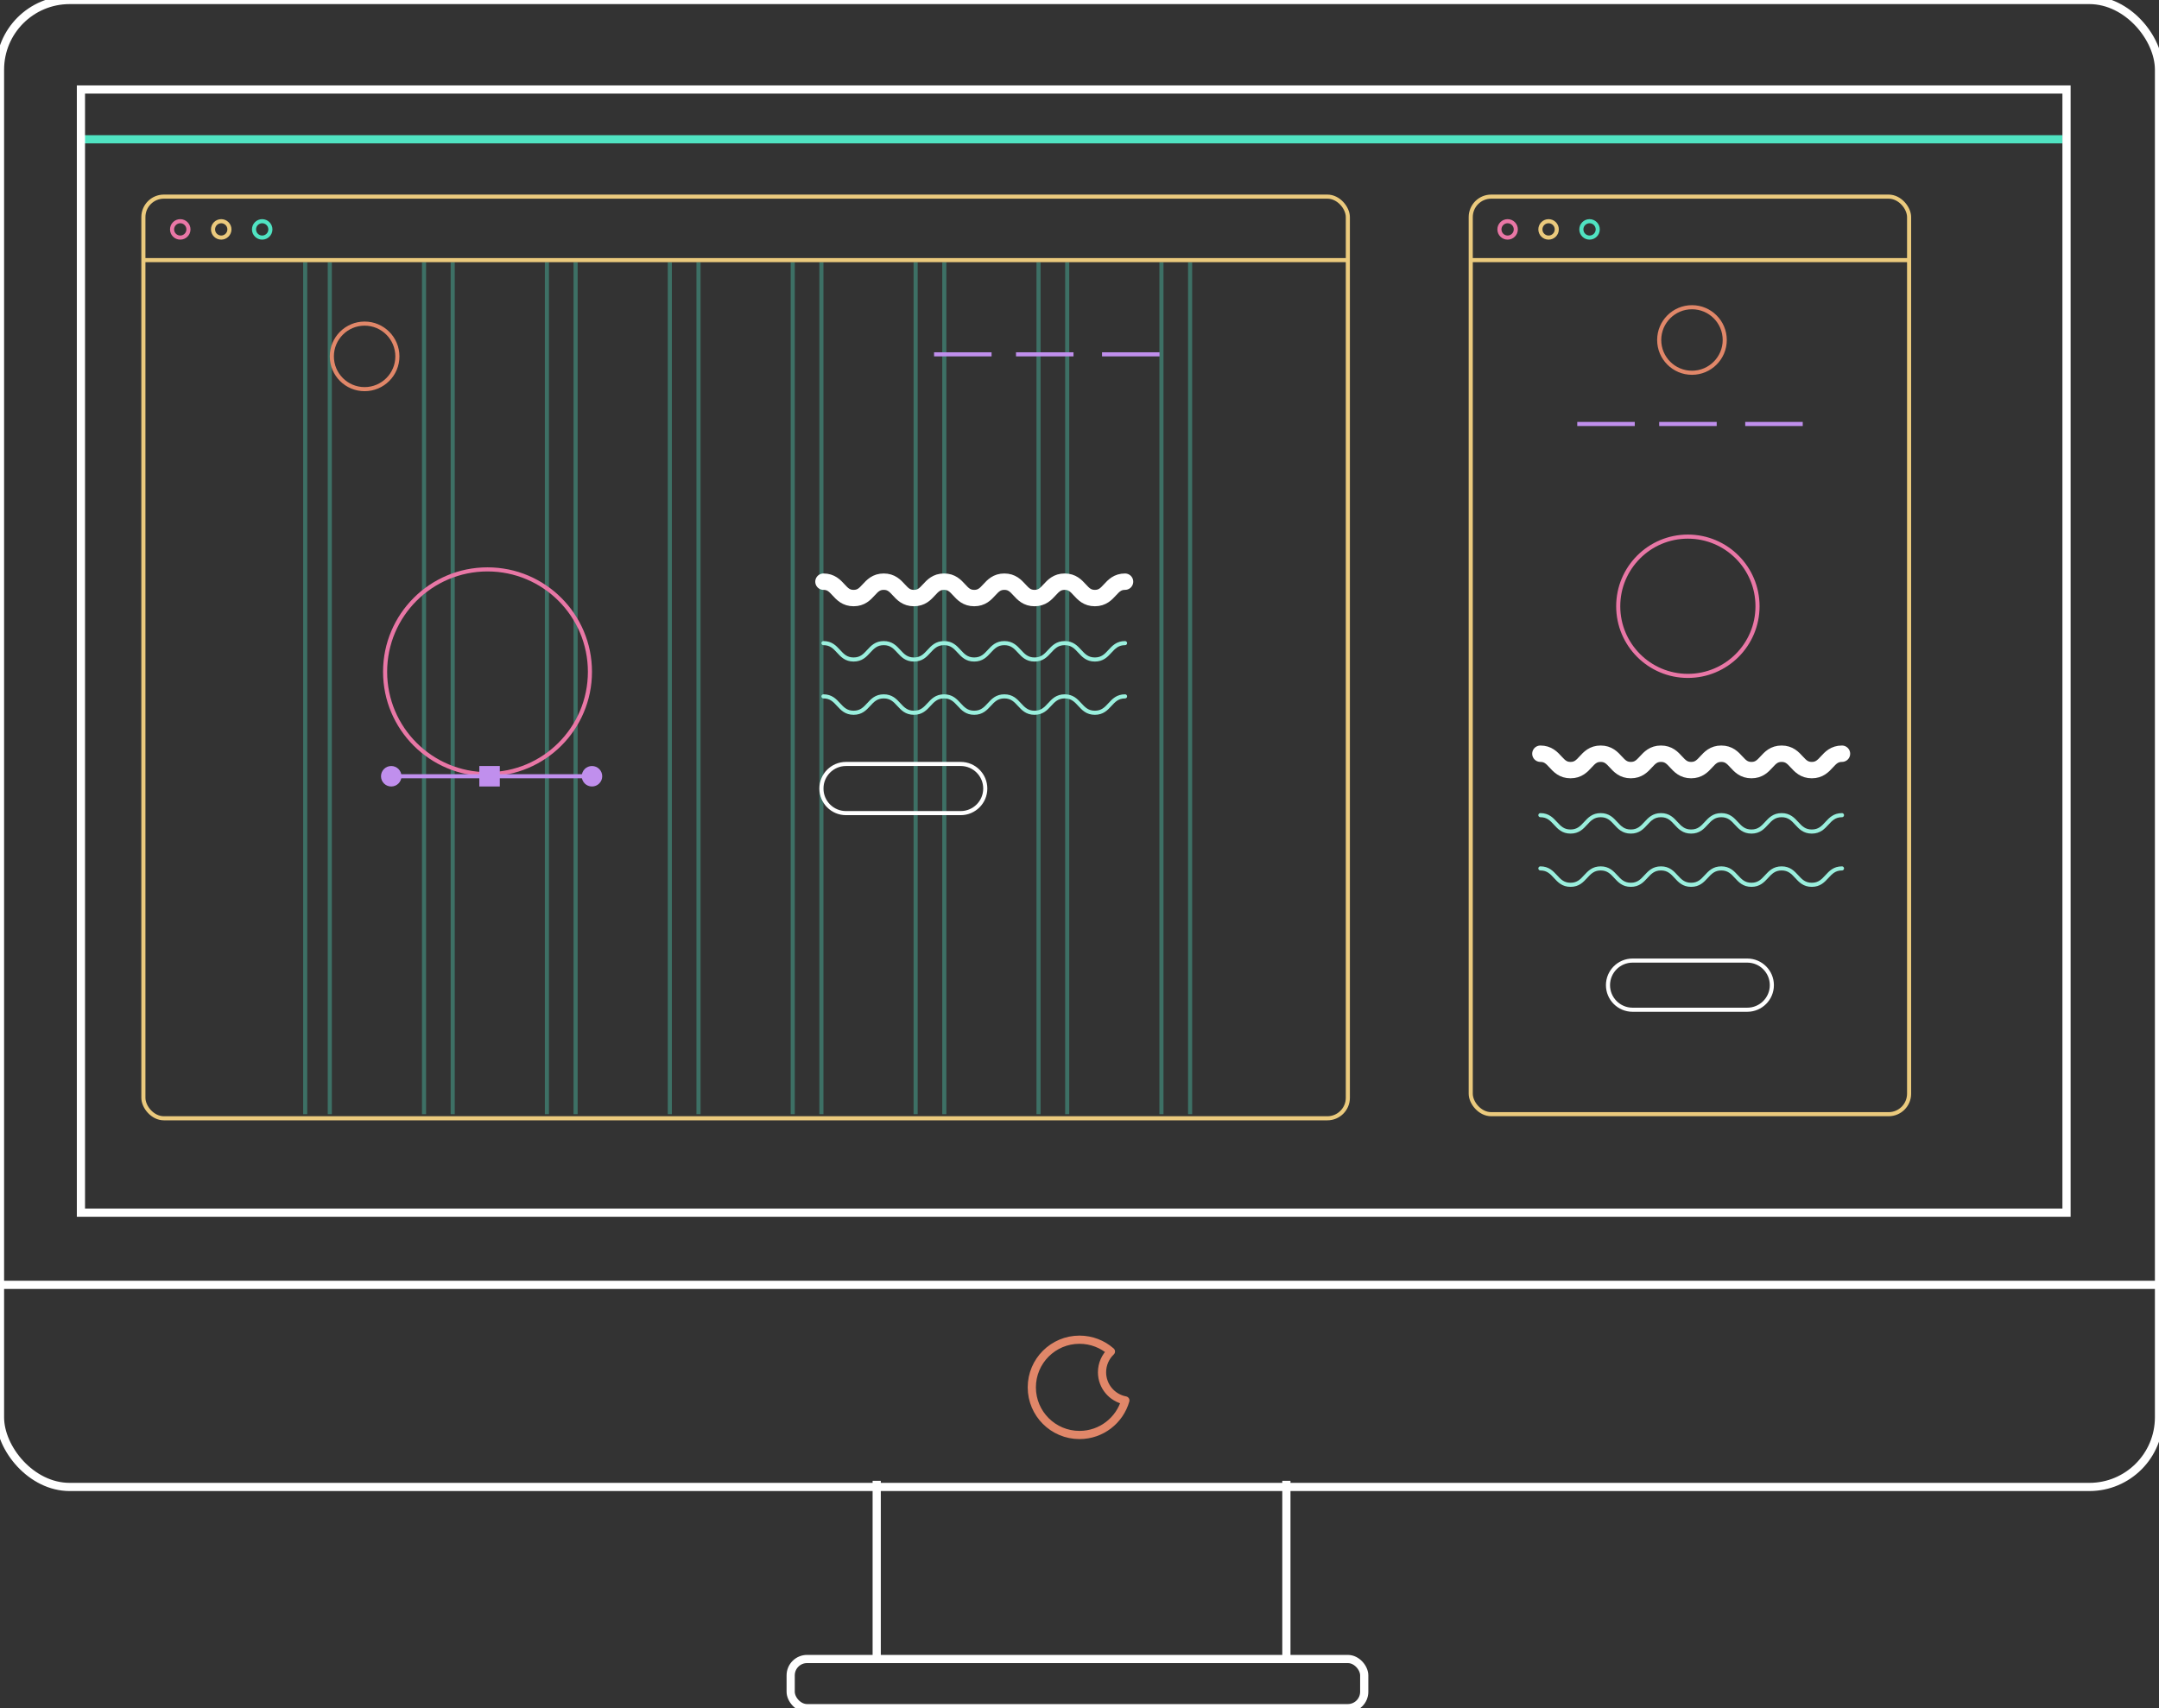 <?xml version="1.0" encoding="UTF-8" standalone="no"?>
<svg width="527px" height="417px" viewBox="0 0 527 417" version="1.1" xmlns="http://www.w3.org/2000/svg" xmlns:xlink="http://www.w3.org/1999/xlink">
    <rect x="0" y="0" width="527" height="417" fill="#333333" stroke="none"/>
    <!-- Generator: Sketch 3.6.1 (26313) - http://www.bohemiancoding.com/sketch -->
    <title>iMac</title>
    <desc>Created with Sketch.</desc>
    <defs></defs>
    <g id="Page-1" stroke="none" stroke-width="1" fill="none" fill-rule="evenodd">
        <g id="Artboard-1-Copy-2" transform="translate(-813, -1565)">
            <g id="UI" transform="translate(-23, 1533)">
                <g id="iMac" transform="translate(836, 32)">
                    <g id="Body" stroke-width="2">
                        <g id="Base" transform="translate(193, 362)" stroke="#FFFFFF">
                            <path d="M21,0.5 L21,42.5" id="Line" stroke-linecap="square"></path>
                            <rect id="Rectangle-16" x="0" y="43" width="140" height="12" rx="4"></rect>
                            <path d="M121,0.5 L121,42.5" id="Line-Copy-10" stroke-linecap="square"></path>
                        </g>
                        <g id="Screen">
                            <path d="M21.5,34 L502.5,34" id="Line" stroke="#50E3C2" stroke-linecap="square"></path>
                            <rect id="Rectangle-12" stroke="#FFFFFF" x="0" y="0" width="527" height="363" rx="17"></rect>
                            <path d="M1.411,313.66 L525.589,313.66" id="Line" stroke="#FFFFFF" stroke-linecap="square"></path>
                            <rect id="Rectangle-13" stroke="#FFFFFF" x="19.754" y="21.85" width="484.671" height="274.188"></rect>
                            <path d="M274.695,341.879 C273.306,346.748 268.819,350.313 263.5,350.313 C257.071,350.313 251.859,345.106 251.859,338.683 C251.859,332.259 257.071,327.052 263.5,327.052 C266.438,327.052 269.121,328.14 271.17,329.934 C269.833,331.208 269,333.007 269,335 C269,338.42 271.453,341.267 274.695,341.879 Z" id="Combined-Shape" stroke="#E18769" stroke-linecap="round" stroke-linejoin="round"></path>
                        </g>
                    </g>
                    <g id="Large-window" transform="translate(35, 48)">
                        <g id="Grid" opacity="0.35" transform="translate(38, 16)" stroke-linecap="square" stroke="#50E3C2">
                            <g id="Group-8">
                                <path d="M1.5,0.5 L1.5,207.5" id="Line"></path>
                                <path d="M7.5,0.5 L7.5,207.5" id="Line-Copy-14"></path>
                            </g>
                            <g id="Group-4" transform="translate(29, 0)">
                                <path d="M1.5,0.5 L1.5,207.5" id="Line-Copy-15"></path>
                                <path d="M8.5,0.5 L8.5,207.5" id="Line-Copy-16"></path>
                            </g>
                            <g id="Group-4-Copy" transform="translate(59, 0)">
                                <path d="M1.5,0.5 L1.5,207.5" id="Line-Copy-15"></path>
                                <path d="M8.5,0.5 L8.5,207.5" id="Line-Copy-16"></path>
                            </g>
                            <g id="Group-4-Copy-2" transform="translate(89, 0)">
                                <path d="M1.5,0.5 L1.5,207.5" id="Line-Copy-15"></path>
                                <path d="M8.5,0.5 L8.5,207.5" id="Line-Copy-16"></path>
                            </g>
                            <g id="Group-4-Copy-3" transform="translate(119, 0)">
                                <path d="M1.5,0.5 L1.5,207.5" id="Line-Copy-15"></path>
                                <path d="M8.5,0.5 L8.5,207.5" id="Line-Copy-16"></path>
                            </g>
                            <g id="Group-4-Copy-4" transform="translate(149, 0)">
                                <path d="M1.5,0.5 L1.5,207.5" id="Line-Copy-15"></path>
                                <path d="M8.5,0.5 L8.5,207.5" id="Line-Copy-16"></path>
                            </g>
                            <g id="Group-4-Copy-5" transform="translate(179, 0)">
                                <path d="M1.5,0.5 L1.5,207.5" id="Line-Copy-15"></path>
                                <path d="M8.5,0.5 L8.5,207.5" id="Line-Copy-16"></path>
                            </g>
                            <g id="Group-6" transform="translate(209, 0)">
                                <path d="M8.5,0.5 L8.5,207.5" id="Line-Copy-13"></path>
                                <path d="M1.5,0.5 L1.5,207.5" id="Line-Copy-17"></path>
                            </g>
                        </g>
                        <path d="M0.5,15.5 L293.638,15.5" id="Line" stroke="#EBCA7D" stroke-linecap="square"></path>
                        <rect id="Rectangle-14" stroke="#EBCA7D" x="0" y="0" width="294" height="225" rx="5"></rect>
                        <g id="Traffic-Lights" transform="translate(7, 6)">
                            <circle id="Oval-21" stroke="#E977A6" cx="2" cy="2" r="2"></circle>
                            <circle id="Oval-21-Copy" stroke="#EBCA7D" cx="12" cy="2" r="2"></circle>
                            <circle id="Oval-21-Copy-2" stroke="#50E3C2" cx="22" cy="2" r="2"></circle>
                        </g>
                        <g id="Nav" transform="translate(46, 31)">
                            <path d="M147.5,7.5 L160.538,7.5" id="Line" stroke="#C08FED" stroke-linecap="square"></path>
                            <path d="M167.5,7.5 L180.538,7.5" id="Line-Copy-11" stroke="#C08FED" stroke-linecap="square"></path>
                            <path d="M188.5,7.5 L201.538,7.5" id="Line-Copy-12" stroke="#C08FED" stroke-linecap="square"></path>
                            <circle id="Oval-5" stroke="#E18769" cx="8" cy="8" r="8"></circle>
                        </g>
                        <circle id="Oval-28" stroke="#E977A6" cx="84" cy="116" r="25"></circle>
                        <g id="Group-10" transform="translate(165, 94)">
                            <path d="M1,15 C4.681,15 4.681,19 8.361,19 C12.039,19 12.039,15 15.717,15 C19.397,15 19.397,19 23.077,19 C26.757,19 26.757,15 30.436,15 C34.116,15 34.116,19 37.796,19 C41.477,19 41.477,15 45.157,15 C48.839,15 48.839,19 52.521,19 C56.202,19 56.202,15 59.883,15 C63.567,15 63.567,19 67.25,19 C70.933,19 70.933,15 74.617,15" id="Page-1" stroke="#9AEFDD" stroke-linecap="round" stroke-linejoin="round"></path>
                            <path d="M1,0 C4.681,0 4.681,4 8.361,4 C12.039,4 12.039,0 15.717,0 C19.397,0 19.397,4 23.077,4 C26.757,4 26.757,0 30.436,0 C34.116,0 34.116,4 37.796,4 C41.477,4 41.477,0 45.157,0 C48.839,0 48.839,4 52.521,4 C56.202,4 56.202,0 59.883,0 C63.567,0 63.567,4 67.25,4 C70.933,4 70.933,0 74.617,0" id="Page-1-Copy-4" stroke="#FFFFFF" stroke-width="4" stroke-linecap="round" stroke-linejoin="round"></path>
                            <path d="M1,28 C4.681,28 4.681,32 8.361,32 C12.039,32 12.039,28 15.717,28 C19.397,28 19.397,32 23.077,32 C26.757,32 26.757,28 30.436,28 C34.116,28 34.116,32 37.796,32 C41.477,32 41.477,28 45.157,28 C48.839,28 48.839,32 52.521,32 C56.202,32 56.202,28 59.883,28 C63.567,28 63.567,32 67.25,32 C70.933,32 70.933,28 74.617,28" id="Page-1-Copy-5" stroke="#9AEFDD" stroke-linecap="round" stroke-linejoin="round"></path>
                            <path d="M1,50.5 L1,50.5 C1,53.533 3.464,56 6.497,56 L34.503,56 C37.534,56 40,53.535 40,50.5 C40,47.467 37.536,45 34.503,45 L6.497,45 C3.466,45 1,47.465 1,50.5 L1,50.5 Z M0,50.5 C0,46.91 2.916,44 6.497,44 L34.503,44 C38.091,44 41,46.917 41,50.5 C41,54.09 38.084,57 34.503,57 L6.497,57 C2.909,57 0,54.083 0,50.5 L0,50.5 Z" id="Rectangle-17" fill="#FFFFFF"></path>
                        </g>
                        <g id="Handles" transform="translate(58, 139)">
                            <circle id="Oval-45" fill="#C08FED" cx="51.5" cy="2.5" r="2.5"></circle>
                            <circle id="Oval-45-Copy" fill="#C08FED" cx="2.5" cy="2.5" r="2.5"></circle>
                            <path d="M28.5,2.5 L51.587,2.5" id="Line" stroke="#C08FED" stroke-linecap="square"></path>
                            <path d="M1.5,2.5 L24.587,2.5" id="Line-Copy-34" stroke="#C08FED" stroke-linecap="square"></path>
                            <rect id="Rectangle-23" fill="#C08FED" x="24" y="0" width="5" height="5"></rect>
                        </g>
                    </g>
                    <g id="Small-Window" transform="translate(359, 48)">
                        <path d="M0.182,15.5 L106.868,15.5" id="Line" stroke="#EBCA7D" stroke-linecap="square"></path>
                        <rect id="Rectangle-14" stroke="#EBCA7D" x="0" y="0" width="107" height="224" rx="5"></rect>
                        <g id="Traffic-lights" transform="translate(7, 6)">
                            <circle id="Oval-21" stroke="#E977A6" cx="2" cy="2" r="2"></circle>
                            <circle id="Oval-21-Copy" stroke="#EBCA7D" cx="12" cy="2" r="2"></circle>
                            <circle id="Oval-21-Copy-2" stroke="#50E3C2" cx="22" cy="2" r="2"></circle>
                        </g>
                        <circle id="Oval-28" stroke="#E977A6" cx="53" cy="100" r="17"></circle>
                        <circle id="Oval-5" stroke="#E18769" cx="54" cy="35" r="8"></circle>
                        <g id="Nav" transform="translate(26, 54)" stroke="#C08FED" stroke-linecap="square">
                            <path d="M0.5,1.5 L13.538,1.5" id="Line"></path>
                            <path d="M20.5,1.5 L33.538,1.5" id="Line-Copy-11"></path>
                            <path d="M41.5,1.5 L54.538,1.5" id="Line-Copy-12"></path>
                        </g>
                        <g id="Group-10" transform="translate(17, 136)">
                            <path d="M0,15 C3.681,15 3.681,19 7.361,19 C11.039,19 11.039,15 14.717,15 C18.397,15 18.397,19 22.077,19 C25.757,19 25.757,15 29.436,15 C33.116,15 33.116,19 36.796,19 C40.477,19 40.477,15 44.157,15 C47.839,15 47.839,19 51.521,19 C55.202,19 55.202,15 58.883,15 C62.567,15 62.567,19 66.25,19 C69.933,19 69.933,15 73.617,15" id="Page-1" stroke="#9AEFDD" stroke-linecap="round" stroke-linejoin="round"></path>
                            <path d="M0,0 C3.681,0 3.681,4 7.361,4 C11.039,4 11.039,0 14.717,0 C18.397,0 18.397,4 22.077,4 C25.757,4 25.757,0 29.436,0 C33.116,0 33.116,4 36.796,4 C40.477,4 40.477,0 44.157,0 C47.839,0 47.839,4 51.521,4 C55.202,4 55.202,0 58.883,0 C62.567,0 62.567,4 66.25,4 C69.933,4 69.933,0 73.617,0" id="Page-1-Copy-4" stroke="#FFFFFF" stroke-width="4" stroke-linecap="round" stroke-linejoin="round"></path>
                            <path d="M0,28 C3.681,28 3.681,32 7.361,32 C11.039,32 11.039,28 14.717,28 C18.397,28 18.397,32 22.077,32 C25.757,32 25.757,28 29.436,28 C33.116,28 33.116,32 36.796,32 C40.477,32 40.477,28 44.157,28 C47.839,28 47.839,32 51.521,32 C55.202,32 55.202,28 58.883,28 C62.567,28 62.567,32 66.25,32 C69.933,32 69.933,28 73.617,28" id="Page-1-Copy-5" stroke="#9AEFDD" stroke-linecap="round" stroke-linejoin="round"></path>
                            <path d="M17,56.5 L17,56.5 C17,59.533 19.464,62 22.497,62 L50.503,62 C53.534,62 56,59.535 56,56.5 C56,53.467 53.536,51 50.503,51 L22.497,51 C19.466,51 17,53.465 17,56.5 L17,56.5 Z M16,56.5 C16,52.91 18.916,50 22.497,50 L50.503,50 C54.091,50 57,52.917 57,56.5 C57,60.09 54.084,63 50.503,63 L22.497,63 C18.909,63 16,60.083 16,56.5 L16,56.5 Z" id="Rectangle-17" fill="#FFFFFF"></path>
                        </g>
                    </g>
                </g>
            </g>
        </g>
    </g>
</svg>